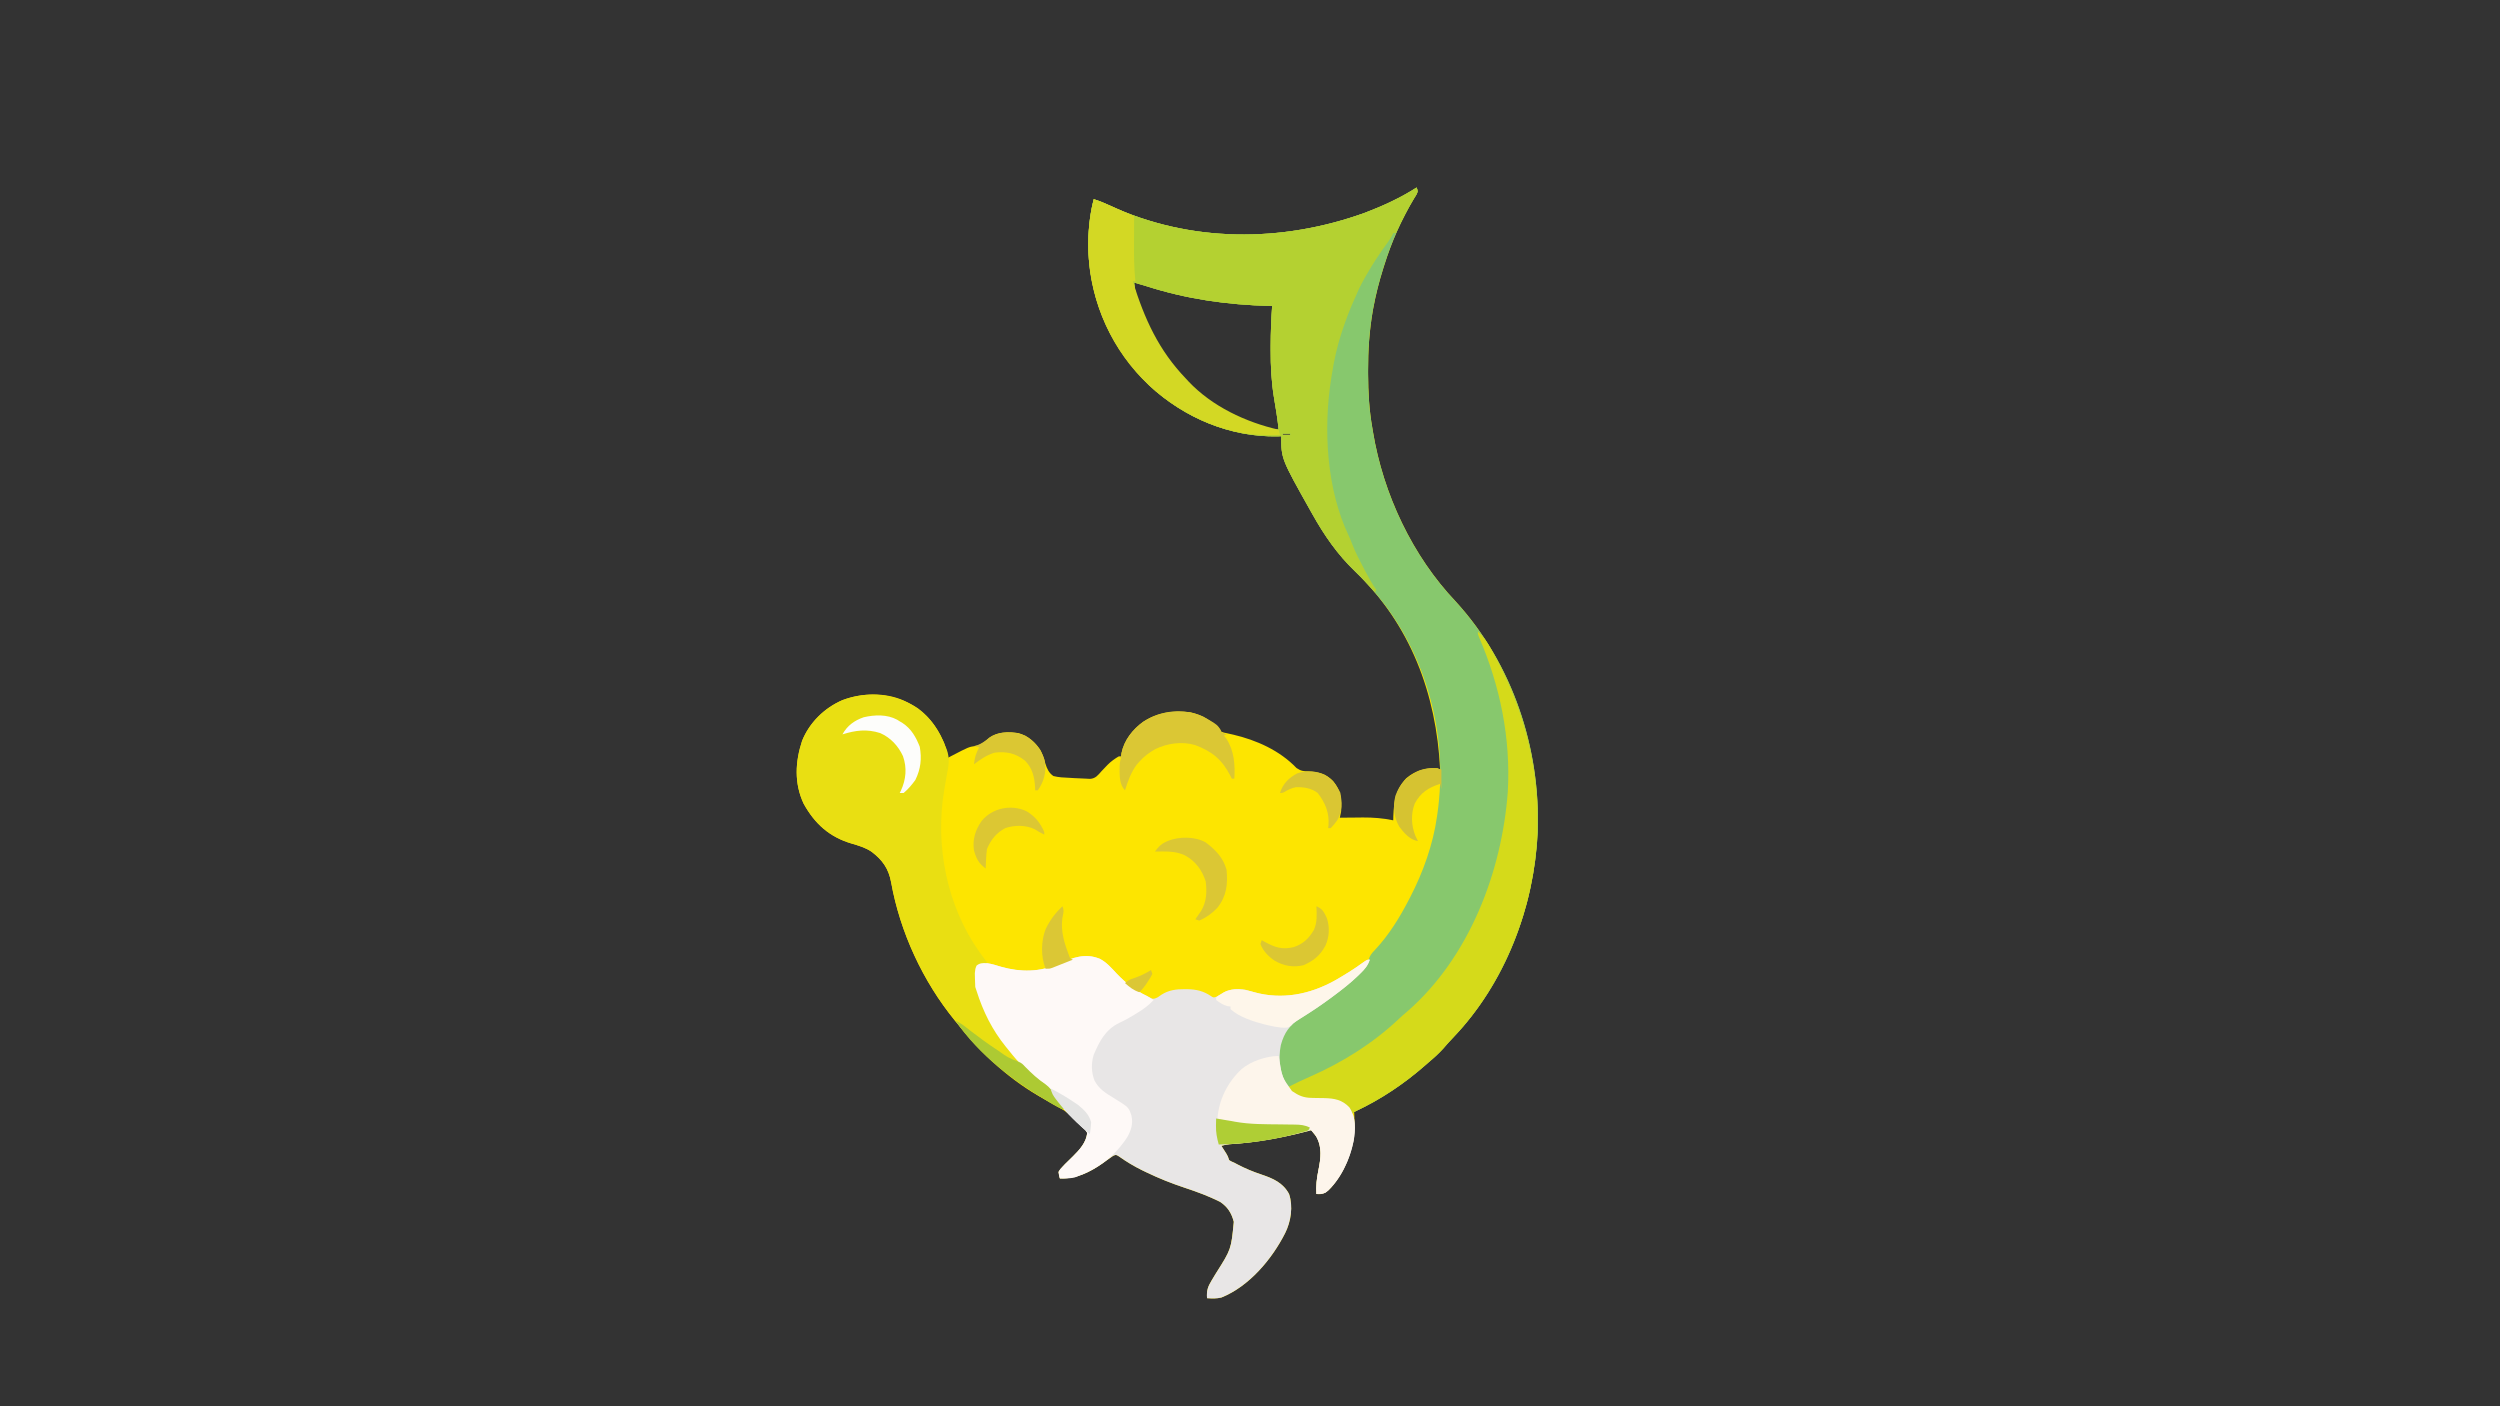 <?xml version="1.0" encoding="UTF-8"?>
<svg version="1.1" xmlns="http://www.w3.org/2000/svg" width="1920" height="1080">
<rect width="100%" height="100%" fill="#333333" stroke="none"/>
<path d="M0 0 C1 3 1 3 -0.266 5.547 C-0.92 6.604 -1.575 7.661 -2.25 8.75 C-11.882 24.919 -19.404 42.05 -25 60 C-25.267 60.842 -25.533 61.685 -25.808 62.553 C-28.864 72.322 -31.391 82.119 -33.25 92.188 C-33.477 93.413 -33.477 93.413 -33.708 94.664 C-36.351 109.954 -37.38 125.123 -37.312 140.625 C-37.311 141.496 -37.309 142.368 -37.307 143.266 C-37.258 157.374 -36.486 171.088 -34 185 C-33.85 185.919 -33.699 186.838 -33.544 187.785 C-25.654 235.379 -3.302 282.953 30 318 C73.734 365.834 95.212 430.634 93 495 C90.168 552.871 68.171 611.099 27.68 653.203 C25.287 655.701 23.008 658.256 20.75 660.875 C17.118 664.975 13.191 668.486 9 672 C8.077 672.811 7.154 673.622 6.203 674.457 C-10.133 688.738 -28.384 700.71 -48 710 C-47.942 711.247 -47.884 712.493 -47.824 713.777 C-47.167 734.051 -52.429 752.101 -65.562 767.875 C-68.256 770.699 -70.152 772.526 -74.062 773.125 C-75.032 773.084 -76.001 773.043 -77 773 C-77.402 766.803 -76.742 761.069 -75.5 755 C-73.682 745.919 -72.323 737.429 -77 729 C-78.305 727.311 -79.634 725.64 -81 724 C-82.28 724.346 -82.28 724.346 -83.586 724.699 C-103.446 729.879 -123.344 733.549 -143.847 734.782 C-145.98 734.998 -147.937 735.427 -150 736 C-149.651 736.543 -149.301 737.085 -148.941 737.645 C-148.486 738.36 -148.031 739.075 -147.562 739.812 C-147.11 740.52 -146.658 741.228 -146.191 741.957 C-145 744 -145 744 -144 747 C-142.214 748.089 -142.214 748.089 -140 749 C-139.202 749.428 -138.404 749.856 -137.582 750.297 C-131.617 753.426 -125.685 755.878 -119.312 758 C-110.36 761.028 -102.627 764.325 -98 773 C-94.788 782.636 -96.562 794.111 -101 803 C-111.093 822.993 -128.64 843.913 -149.891 852.461 C-153.652 853.422 -157.14 853.245 -161 853 C-161.402 847.322 -160.462 844.263 -157.5 839.438 C-156.766 838.211 -156.031 836.984 -155.297 835.758 C-154.917 835.137 -154.538 834.516 -154.146 833.876 C-142.469 815.461 -142.469 815.461 -140.441 794.363 C-142.205 787.621 -145.141 782.911 -150.969 779.016 C-159.704 774.648 -168.539 771.378 -177.812 768.312 C-188.082 764.908 -197.883 761.026 -207.625 756.312 C-208.708 755.79 -209.79 755.268 -210.906 754.73 C-217.173 751.622 -222.941 748.181 -228.638 744.114 C-230.924 742.707 -230.924 742.707 -233.133 743.689 C-234.057 744.338 -234.057 744.338 -235 745 C-235.94 745.656 -236.879 746.312 -237.848 746.988 C-238.909 747.755 -239.969 748.522 -241.062 749.312 C-251.11 756.412 -261.496 761.439 -274 761 C-274.684 758.738 -274.684 758.738 -275 756 C-273.848 754.043 -273.848 754.043 -272.062 752.188 C-271.415 751.499 -270.768 750.811 -270.102 750.102 C-268.067 748.067 -266.004 746.065 -263.938 744.062 C-258.882 739.066 -253.683 733.332 -253 726 C-254.119 723.927 -254.119 723.927 -255.988 722.145 C-256.666 721.445 -257.343 720.745 -258.042 720.024 C-259.166 718.929 -259.166 718.929 -260.312 717.812 C-261.08 717.055 -261.847 716.298 -262.638 715.517 C-269.693 708.82 -277.24 704.491 -285.854 700.137 C-311.052 686.784 -334.544 665.286 -352 643 C-352.856 641.955 -353.714 640.913 -354.574 639.871 C-379.28 609.663 -396.717 571.979 -403.625 533.562 C-405.555 523.052 -410.306 516.376 -418.812 510 C-423.607 506.865 -428.61 505.414 -434.051 503.818 C-451.019 498.801 -462.295 488.625 -470.812 473.188 C-478.16 457.499 -477.27 441.026 -472 425 C-466.39 410.967 -454.832 399.658 -441.039 393.727 C-426.263 388.141 -408.599 387.56 -394 394 C-379.111 400.746 -369.462 411.382 -363 426.305 C-361.568 430.163 -360.73 433.952 -360 438 C-358.949 437.446 -357.899 436.891 -356.816 436.32 C-344.042 429.693 -344.042 429.693 -339.062 428.938 C-334.446 428.224 -331.668 425.705 -328.238 422.656 C-321.75 417.855 -313.703 418.193 -306 419 C-298.54 421.17 -293.344 425.654 -289 432 C-287.2 435.537 -286.07 438.714 -285.125 442.562 C-283.809 446.582 -282.479 449.549 -279 452 C-274.883 453.038 -270.794 453.205 -266.562 453.375 C-265.443 453.443 -264.323 453.512 -263.17 453.582 C-260.113 453.76 -257.061 453.907 -254 454 C-252.425 454.083 -252.425 454.083 -250.818 454.167 C-246.6 453.917 -244.728 451.29 -242.062 448.312 C-241.018 447.206 -239.97 446.103 -238.918 445.004 C-238.168 444.217 -238.168 444.217 -237.404 443.415 C-234.834 440.825 -232.107 438.892 -229 437 C-228.34 437 -227.68 437 -227 437 C-226.893 436.125 -226.786 435.249 -226.676 434.348 C-224.693 424.524 -218.112 416.176 -210.148 410.418 C-198.756 402.899 -187.377 401.717 -174 403 C-164.902 404.986 -157.658 409.555 -151 416 C-150.67 416.66 -150.34 417.32 -150 418 C-148.239 418.634 -148.239 418.634 -146.09 419.043 C-145.272 419.226 -144.455 419.409 -143.613 419.597 C-142.73 419.792 -141.847 419.987 -140.938 420.188 C-122.968 424.419 -105.197 432.339 -92.25 445.875 C-88.614 448.252 -87.003 448.311 -82.75 448.5 C-75.329 448.83 -69.451 450.513 -64.121 455.898 C-58.347 463.161 -57.431 469.909 -58 479 C-58.319 480.669 -58.651 482.337 -59 484 C-58.184 483.99 -57.369 483.979 -56.528 483.968 C-53.442 483.934 -50.356 483.909 -47.269 483.89 C-45.3 483.875 -43.332 483.85 -41.363 483.824 C-33.36 483.784 -25.841 484.374 -18 486 C-17.974 484.961 -17.948 483.922 -17.922 482.852 C-17.517 471.532 -16.128 462.344 -8.062 453.758 C-0.994 447.734 6.866 445.655 16 446 C16.66 446.33 17.32 446.66 18 447 C15.214 388.901 -4.919 335.384 -47.406 294.719 C-60.738 281.909 -71.012 267.108 -80 251 C-80.425 250.25 -80.85 249.5 -81.288 248.727 C-104 208.32 -104 208.32 -104 191 C-104.862 191.035 -105.725 191.07 -106.613 191.105 C-143.013 191.913 -178.767 176.884 -205.203 152.113 C-234.229 124.22 -250.601 88.264 -252.184 47.953 C-252.403 34.915 -251.278 21.645 -248 9 C-243.927 10.256 -240.141 11.81 -236.294 13.614 C-174.119 42.598 -103.515 42.534 -39.658 19.391 C-25.928 14.169 -12.379 7.954 0 0 Z M-217 73 C-214.347 101.392 -197.311 126.987 -178 147 C-177.335 147.717 -176.67 148.433 -175.984 149.172 C-159.676 166.302 -134.423 181.625 -111 186 C-109.334 186.038 -107.666 186.046 -106 186 C-106.824 177.798 -108.153 169.714 -109.539 161.59 C-111.562 149.348 -112.172 137.272 -112.125 124.875 C-112.123 123.621 -112.121 122.366 -112.119 121.073 C-112.073 111.024 -111.699 101.024 -111 91 C-111.616 90.985 -112.232 90.971 -112.866 90.956 C-145.573 90.104 -176.475 85.747 -207.653 75.741 C-210.752 74.763 -213.869 73.872 -217 73 Z M-103 189 C-103 189.33 -103 189.66 -103 190 C-101.02 190 -99.04 190 -97 190 C-97 189.67 -97 189.34 -97 189 C-98.98 189 -100.96 189 -103 189 Z " fill="#FDE500" transform="translate(1088,144)"/>
<path d="M0 0 C1 3 1 3 -0.266 5.547 C-0.92 6.604 -1.575 7.661 -2.25 8.75 C-11.882 24.919 -19.404 42.05 -25 60 C-25.4 61.264 -25.4 61.264 -25.808 62.553 C-28.864 72.322 -31.391 82.119 -33.25 92.188 C-33.477 93.413 -33.477 93.413 -33.708 94.664 C-36.351 109.954 -37.38 125.123 -37.312 140.625 C-37.311 141.496 -37.309 142.368 -37.307 143.266 C-37.258 157.374 -36.486 171.088 -34 185 C-33.85 185.919 -33.699 186.838 -33.544 187.785 C-25.654 235.379 -3.302 282.953 30 318 C73.734 365.834 95.212 430.634 93 495 C90.168 552.871 68.171 611.099 27.68 653.203 C25.287 655.701 23.008 658.256 20.75 660.875 C17.118 664.975 13.191 668.486 9 672 C8.077 672.811 7.154 673.622 6.203 674.457 C-9.567 688.244 -27.205 700.193 -46.215 709.062 C-48.18 709.982 -48.18 709.982 -50 712 C-50.557 710.639 -50.557 710.639 -51.125 709.25 C-53.769 704.667 -57.036 702.655 -62 701 C-63.729 700.909 -65.46 700.868 -67.191 700.859 C-68.219 700.84 -69.247 700.821 -70.307 700.801 C-72.45 700.767 -74.593 700.749 -76.736 700.746 C-84.833 700.555 -91.851 698.947 -97.879 693.213 C-104.441 685.701 -106.787 674.792 -106.375 665.043 C-105.071 654.46 -101.771 647.297 -94 640 C-90.575 637.442 -86.985 635.245 -83.312 633.062 C-74.765 627.8 -66.747 622.384 -59 616 C-58.175 615.325 -58.175 615.325 -57.334 614.637 C-44.955 605.719 -44.955 605.719 -37.062 593.625 C-35.921 589.73 -34.862 588.514 -32.125 585.625 C-21.417 574.263 -13.146 560.822 -6 547 C-5.628 546.287 -5.256 545.574 -4.872 544.839 C4.994 525.703 12.652 504.381 15.625 483 C15.75 482.128 15.875 481.255 16.003 480.357 C23.825 424.688 9.782 366.742 -23.719 321.505 C-30.943 311.942 -38.747 303.007 -47.406 294.719 C-60.738 281.909 -71.012 267.108 -80 251 C-80.425 250.25 -80.85 249.5 -81.288 248.727 C-104 208.32 -104 208.32 -104 191 C-104.862 191.035 -105.725 191.07 -106.613 191.105 C-143.013 191.913 -178.767 176.884 -205.203 152.113 C-234.229 124.22 -250.601 88.264 -252.184 47.953 C-252.403 34.915 -251.278 21.645 -248 9 C-243.927 10.256 -240.141 11.81 -236.294 13.614 C-174.119 42.598 -103.515 42.534 -39.658 19.391 C-25.928 14.169 -12.379 7.954 0 0 Z M-217 73 C-214.347 101.392 -197.311 126.987 -178 147 C-177.335 147.717 -176.67 148.433 -175.984 149.172 C-159.676 166.302 -134.423 181.625 -111 186 C-109.334 186.038 -107.666 186.046 -106 186 C-106.824 177.798 -108.153 169.714 -109.539 161.59 C-111.562 149.348 -112.172 137.272 -112.125 124.875 C-112.123 123.621 -112.121 122.366 -112.119 121.073 C-112.073 111.024 -111.699 101.024 -111 91 C-111.616 90.985 -112.232 90.971 -112.866 90.956 C-145.573 90.104 -176.475 85.747 -207.653 75.741 C-210.752 74.763 -213.869 73.872 -217 73 Z M-103 189 C-103 189.33 -103 189.66 -103 190 C-101.02 190 -99.04 190 -97 190 C-97 189.67 -97 189.34 -97 189 C-98.98 189 -100.96 189 -103 189 Z " fill="#87C86D" transform="translate(1088,144)"/>
<path d="M0 0 C5.154 2.771 8.79 7.011 12.73 11.254 C19.937 18.759 26.668 24.112 36.105 28.504 C36.853 28.898 37.601 29.293 38.371 29.699 C40.072 30.657 40.072 30.657 41.98 30.379 C44.316 29.504 44.316 29.504 46.918 27.566 C52.589 23.897 58.332 23.138 64.98 23.191 C65.681 23.195 66.381 23.198 67.103 23.202 C73.892 23.344 79.201 24.589 84.855 28.316 C87.074 29.807 87.074 29.807 89.605 28.879 C91.315 27.939 93.002 26.957 94.668 25.941 C99.802 22.914 105.288 22.931 111.105 23.504 C113.49 24.137 115.864 24.808 118.23 25.504 C139.72 31.506 160.907 27.25 180.05 16.676 C187.575 12.385 194.96 7.831 201.945 2.703 C205.105 0.504 205.105 0.504 207.105 0.504 C205.688 5.035 203.192 7.885 199.855 11.129 C199.327 11.649 198.798 12.169 198.253 12.705 C192.265 18.48 185.781 23.555 179.105 28.504 C178.541 28.924 177.977 29.344 177.395 29.776 C171.934 33.815 166.406 37.71 160.656 41.328 C159.9 41.806 159.144 42.283 158.365 42.775 C156.905 43.69 155.439 44.595 153.966 45.486 C145.532 50.756 141.416 56.496 138.801 66.109 C136.52 77.246 138.252 88.696 144.23 98.504 C148.231 103.211 153.97 106.044 160.041 106.934 C163.112 107.073 166.157 107.103 169.23 107.066 C176.71 107.006 182.815 107.066 189.105 111.504 C194.739 117.434 195.558 122.53 195.537 130.457 C195.089 147.713 187.154 165.301 175.293 177.738 C172.141 180.283 170.104 180.674 166.105 180.504 C165.703 174.307 166.364 168.573 167.605 162.504 C169.424 153.423 170.782 144.933 166.105 136.504 C164.801 134.815 163.472 133.144 162.105 131.504 C161.252 131.735 160.399 131.965 159.52 132.203 C139.659 137.383 119.761 141.053 99.258 142.286 C97.126 142.502 95.168 142.931 93.105 143.504 C93.455 144.047 93.804 144.589 94.164 145.148 C94.619 145.864 95.074 146.579 95.543 147.316 C95.995 148.024 96.448 148.732 96.914 149.461 C98.105 151.504 98.105 151.504 99.105 154.504 C100.891 155.593 100.891 155.593 103.105 156.504 C103.903 156.932 104.701 157.36 105.523 157.801 C111.488 160.93 117.42 163.382 123.793 165.504 C132.745 168.532 140.479 171.829 145.105 180.504 C148.317 190.14 146.543 201.615 142.105 210.504 C132.013 230.497 114.465 251.417 93.215 259.965 C89.454 260.926 85.965 260.749 82.105 260.504 C81.704 254.826 82.643 251.767 85.605 246.941 C86.34 245.715 87.074 244.488 87.809 243.262 C88.188 242.641 88.568 242.02 88.959 241.38 C100.636 222.965 100.636 222.965 102.664 201.867 C100.9 195.124 97.964 190.415 92.137 186.52 C83.401 182.152 74.566 178.882 65.293 175.816 C55.024 172.412 45.222 168.53 35.48 163.816 C34.398 163.294 33.315 162.772 32.2 162.234 C25.933 159.126 20.164 155.685 14.467 151.618 C12.182 150.211 12.182 150.211 9.972 151.193 C9.356 151.626 8.74 152.058 8.105 152.504 C7.166 153.16 6.226 153.816 5.258 154.492 C3.666 155.643 3.666 155.643 2.043 156.816 C-8.005 163.916 -18.391 168.943 -30.895 168.504 C-31.578 166.242 -31.578 166.242 -31.895 163.504 C-30.742 161.547 -30.742 161.547 -28.957 159.691 C-28.31 159.003 -27.663 158.315 -26.996 157.605 C-24.961 155.571 -22.898 153.569 -20.832 151.566 C-15.799 146.592 -10.528 140.819 -9.895 133.504 C-11.15 131.47 -11.15 131.47 -13.164 129.754 C-13.884 129.069 -14.604 128.384 -15.345 127.679 C-16.125 126.961 -16.904 126.243 -17.707 125.504 C-25.47 118.073 -33.122 110.451 -38.301 100.914 C-40.301 97.889 -42.563 96.281 -45.52 94.191 C-55.091 87.238 -62.615 79.834 -69.895 70.504 C-70.711 69.504 -71.526 68.503 -72.367 67.473 C-82.954 54.369 -89.816 40.52 -94.895 24.504 C-95.225 23.514 -95.555 22.524 -95.895 21.504 C-96.04 19.195 -96.115 16.88 -96.145 14.566 C-96.17 13.341 -96.196 12.115 -96.223 10.852 C-95.895 7.504 -95.895 7.504 -94.879 5.062 C-92.332 3.062 -90.297 3.045 -87.12 3.207 C-83.291 3.718 -79.701 4.865 -76.02 6.004 C-61.124 10.237 -46.2 10.163 -31.91 3.746 C-21.534 -0.905 -11.225 -4.884 0 0 Z " fill="#E8E6E6" transform="translate(844.895,736.496)"/>
<path d="M0 0 C1 3 1 3 -0.336 5.723 C-1.009 6.825 -1.682 7.927 -2.375 9.062 C-5.85 14.878 -8.997 20.803 -12 26.875 C-12.398 27.678 -12.795 28.481 -13.205 29.309 C-14.14 31.204 -15.07 33.102 -16 35 C-16.66 35 -17.32 35 -18 35 C-18.281 35.59 -18.561 36.181 -18.85 36.789 C-19.905 38.818 -21.034 40.542 -22.398 42.371 C-28.262 50.374 -33.649 58.5 -38.562 67.125 C-39.062 68.001 -39.562 68.877 -40.078 69.779 C-42.689 74.433 -44.985 79.06 -47 84 C-47.449 84.993 -47.897 85.985 -48.359 87.008 C-51.524 94.102 -54.221 101.262 -56.688 108.625 C-56.973 109.471 -57.258 110.317 -57.552 111.188 C-61.04 121.793 -63.413 132.475 -65.125 143.5 C-65.294 144.538 -65.463 145.575 -65.637 146.645 C-71.775 185.454 -69.304 231.791 -52.015 267.795 C-50.995 270.01 -50.121 272.245 -49.254 274.523 C-46.889 280.474 -43.988 286.092 -41 291.75 C-40.219 293.252 -40.219 293.252 -39.422 294.785 C-36.839 299.709 -34.213 304.459 -31 309 C-31.33 309.66 -31.66 310.32 -32 311 C-33.056 309.836 -33.056 309.836 -34.133 308.648 C-35.129 307.557 -36.127 306.466 -37.125 305.375 C-37.93 304.494 -37.93 304.494 -38.752 303.594 C-41.579 300.529 -44.442 297.534 -47.457 294.652 C-60.792 281.899 -71.031 267.073 -80 251 C-80.425 250.25 -80.85 249.5 -81.288 248.727 C-104 208.32 -104 208.32 -104 191 C-104.862 191.035 -105.725 191.07 -106.613 191.105 C-143.013 191.913 -178.767 176.884 -205.203 152.113 C-234.229 124.22 -250.601 88.264 -252.184 47.953 C-252.403 34.915 -251.278 21.645 -248 9 C-243.927 10.256 -240.141 11.81 -236.294 13.614 C-174.119 42.598 -103.515 42.534 -39.658 19.391 C-25.928 14.169 -12.379 7.954 0 0 Z M-217 73 C-214.347 101.392 -197.311 126.987 -178 147 C-177.335 147.717 -176.67 148.433 -175.984 149.172 C-159.676 166.302 -134.423 181.625 -111 186 C-109.334 186.038 -107.666 186.046 -106 186 C-106.824 177.798 -108.153 169.714 -109.539 161.59 C-111.562 149.348 -112.172 137.272 -112.125 124.875 C-112.123 123.621 -112.121 122.366 -112.119 121.073 C-112.073 111.024 -111.699 101.024 -111 91 C-111.616 90.985 -112.232 90.971 -112.866 90.956 C-145.573 90.104 -176.475 85.747 -207.653 75.741 C-210.752 74.763 -213.869 73.872 -217 73 Z M-103 189 C-103 189.33 -103 189.66 -103 190 C-101.02 190 -99.04 190 -97 190 C-97 189.67 -97 189.34 -97 189 C-98.98 189 -100.96 189 -103 189 Z " fill="#B4D131" transform="translate(1088,144)"/>
<path d="M0 0 C10.175 7.566 16.375 17.327 21 29 C21.344 29.812 21.688 30.624 22.043 31.461 C24.723 38.694 23.496 44.592 22 52 C21.457 55.038 20.945 58.081 20.438 61.125 C20.307 61.905 20.177 62.685 20.043 63.489 C13.078 105.825 22.255 151.868 47.192 187.11 C48.489 188.898 49.804 190.67 51.129 192.438 C53 195 53 195 53 196 C51.298 196.433 51.298 196.433 49.562 196.875 C48.387 197.246 47.211 197.618 46 198 C42.607 204.786 44.828 214.518 47 221.375 C53.441 239.434 63.737 254.369 76 269 C76.675 269.862 77.351 270.725 78.047 271.613 C81.834 276.241 86.492 279.895 91.27 283.461 C91.843 283.891 92.417 284.322 93.008 284.765 C94.142 285.61 95.283 286.446 96.431 287.272 C100.232 290.096 102.521 292.998 105 297 C106.396 298.808 107.811 300.601 109.25 302.375 C109.956 303.249 110.663 304.123 111.391 305.023 C111.922 305.676 112.453 306.328 113 307 C112.34 307.33 111.68 307.66 111 308 C108.52 306.81 106.187 305.565 103.812 304.188 C103.099 303.779 102.386 303.37 101.651 302.949 C74.904 287.423 50.11 267.398 31 243 C30.144 241.955 29.286 240.913 28.426 239.871 C3.72 209.663 -13.717 171.979 -20.625 133.562 C-22.555 123.052 -27.306 116.376 -35.812 110 C-40.607 106.865 -45.61 105.414 -51.051 103.818 C-68.019 98.801 -79.295 88.625 -87.812 73.188 C-95.16 57.499 -94.27 41.026 -89 25 C-83.39 10.967 -71.832 -0.342 -58.039 -6.273 C-38.621 -13.614 -17.371 -11.439 0 0 Z " fill="#E9DF12" transform="translate(705,544)"/>
<path d="M0 0 C4.527 4.071 7.339 8.529 10.312 13.812 C10.792 14.656 11.271 15.499 11.765 16.367 C45.235 75.756 54.882 144.108 37.188 210.188 C26.649 247.855 7.915 283.883 -19.32 312.203 C-21.713 314.701 -23.992 317.256 -26.25 319.875 C-29.882 323.975 -33.809 327.486 -38 331 C-38.923 331.811 -39.846 332.622 -40.797 333.457 C-56.567 347.244 -74.205 359.193 -93.215 368.062 C-95.18 368.982 -95.18 368.982 -97 371 C-97.371 370.092 -97.743 369.185 -98.125 368.25 C-100.769 363.667 -104.036 361.655 -109 360 C-110.729 359.909 -112.46 359.868 -114.191 359.859 C-115.219 359.84 -116.247 359.821 -117.307 359.801 C-119.45 359.767 -121.593 359.749 -123.736 359.746 C-131.058 359.573 -136.952 358.316 -143 354 C-144.776 351.831 -144.776 351.831 -146 350 C-140.445 347.091 -134.796 344.454 -129.056 341.937 C-103.927 330.88 -80.595 316.341 -60.594 297.441 C-58.447 295.42 -56.263 293.512 -54 291.625 C-6.57 250.161 18.479 184.47 23 123 C25.299 81.653 17.083 41.758 0.731 3.929 C0 2 0 2 0 0 Z " fill="#D5DA1A" transform="translate(1135,485)"/>
<path d="M0 0 C5.154 2.771 8.79 7.011 12.73 11.254 C19.981 18.804 26.705 23.961 36.105 28.504 C37.782 29.486 39.453 30.481 41.105 31.504 C37.272 35.656 33.231 38.571 28.418 41.504 C27.709 41.944 27 42.384 26.27 42.837 C22.466 45.169 18.668 47.272 14.605 49.129 C4.129 54.235 -0.509 63.182 -4.895 73.504 C-6.938 79.884 -6.798 87.1 -4.332 93.316 C-0.966 99.852 4.186 102.959 10.346 106.719 C22.015 113.902 22.015 113.902 24.105 120.504 C25.384 126.566 23.855 131.44 20.898 136.766 C10.797 152.193 -2.183 161.624 -19.582 167.816 C-23.491 168.628 -26.91 168.644 -30.895 168.504 C-31.578 166.242 -31.578 166.242 -31.895 163.504 C-30.742 161.547 -30.742 161.547 -28.957 159.691 C-28.31 159.003 -27.663 158.315 -26.996 157.605 C-24.961 155.571 -22.898 153.569 -20.832 151.566 C-15.799 146.592 -10.528 140.819 -9.895 133.504 C-11.15 131.47 -11.15 131.47 -13.164 129.754 C-13.884 129.069 -14.604 128.384 -15.345 127.679 C-16.125 126.961 -16.904 126.243 -17.707 125.504 C-25.47 118.073 -33.122 110.451 -38.301 100.914 C-40.301 97.889 -42.563 96.281 -45.52 94.191 C-55.091 87.238 -62.615 79.834 -69.895 70.504 C-70.711 69.504 -71.526 68.503 -72.367 67.473 C-82.954 54.369 -89.816 40.52 -94.895 24.504 C-95.225 23.514 -95.555 22.524 -95.895 21.504 C-96.04 19.195 -96.115 16.88 -96.145 14.566 C-96.17 13.341 -96.196 12.115 -96.223 10.852 C-95.895 7.504 -95.895 7.504 -94.879 5.062 C-92.332 3.062 -90.297 3.045 -87.12 3.207 C-83.291 3.718 -79.701 4.865 -76.02 6.004 C-61.124 10.237 -46.2 10.163 -31.91 3.746 C-21.534 -0.905 -11.225 -4.884 0 0 Z " fill="#FEF9F7" transform="translate(844.895,736.496)"/>
<path d="M0 0 C5.172 1.597 10.016 3.712 14.938 5.938 C16.488 6.635 18.039 7.331 19.59 8.027 C20.269 8.334 20.948 8.641 21.648 8.957 C24.753 10.334 27.876 11.666 31 13 C30.995 14.088 30.99 15.177 30.984 16.298 C30.966 20.391 30.954 24.483 30.945 28.576 C30.94 30.337 30.933 32.098 30.925 33.859 C30.877 43.624 30.91 53.281 32 63 C31.34 63 30.68 63 30 63 C38.936 91.862 49.814 116.023 71 138 C71.592 138.643 72.183 139.286 72.793 139.949 C90.832 159.057 116.699 171.251 142 177 C142.33 178.32 142.66 179.64 143 181 C129.059 181.51 116.426 180.896 103 177 C102.033 176.727 102.033 176.727 101.046 176.449 C84.579 171.707 69.828 164.025 56 154 C55.144 153.389 54.288 152.778 53.406 152.148 C22.696 128.911 2.93 94.245 -2.746 56.305 C-5.221 37.653 -4.737 18.272 0 0 Z " fill="#D3D824" transform="translate(840,153)"/>
<path d="M0 0 C0.159 0.967 0.317 1.934 0.48 2.93 C2.611 16.231 2.611 16.231 10.219 26.906 C15.223 30.351 19.139 32.103 25.262 32.176 C26.817 32.212 26.817 32.212 28.404 32.248 C30.573 32.291 32.743 32.322 34.912 32.342 C42.801 32.551 48.71 33.537 54.375 39.5 C59.431 47.278 59.136 56.212 57.629 65.214 C54.511 79.548 47.648 95.599 36 105 C33.366 106.026 31.864 106.122 29 106 C28.598 99.803 29.258 94.069 30.5 88 C32.504 77.992 33.632 69.163 27.863 60.242 C25.243 56.82 23.082 55.202 19 54 C15.974 53.71 12.96 53.699 9.922 53.691 C8.102 53.666 6.281 53.641 4.461 53.615 C1.625 53.587 -1.212 53.563 -4.048 53.544 C-18.877 53.425 -32.733 52.246 -47 48 C-45.898 33.401 -39.112 20.042 -28.484 10.09 C-21.277 4.027 -9.498 0 0 0 Z " fill="#FDF5EB" transform="translate(982,811)"/>
<path d="M0 0 C11.267 6.467 11.267 6.467 13.852 11.637 C15.868 12.77 15.868 12.77 17.852 13.637 C17.192 13.967 16.532 14.297 15.852 14.637 C16.429 15.359 17.007 16.08 17.602 16.824 C23.742 26.188 24.438 36.764 23.852 47.637 C23.192 47.637 22.532 47.637 21.852 47.637 C21.511 46.935 21.171 46.234 20.82 45.512 C14.484 33.11 6.739 26.666 -6.344 21.824 C-16.46 18.875 -27.573 20.454 -36.957 24.996 C-41.632 27.691 -45.579 30.543 -49.148 34.637 C-49.829 35.4 -50.51 36.163 -51.211 36.949 C-55.554 42.973 -57.991 49.576 -60.148 56.637 C-64.405 52.38 -64.283 45.504 -64.336 39.762 C-64.314 36.655 -64.139 34.609 -63.148 31.637 C-63.808 31.307 -64.468 30.977 -65.148 30.637 C-64.488 30.637 -63.828 30.637 -63.148 30.637 C-63.041 29.761 -62.934 28.886 -62.824 27.984 C-60.841 18.161 -54.26 9.812 -46.297 4.055 C-32.648 -4.954 -15.074 -6.797 0 0 Z " fill="#DBC734" transform="translate(924.148,550.363)"/>
<path d="M0 0 C-1.417 4.531 -3.914 7.381 -7.25 10.625 C-7.779 11.145 -8.307 11.665 -8.852 12.201 C-14.84 17.976 -21.324 23.051 -28 28 C-28.564 28.42 -29.129 28.84 -29.71 29.272 C-37.398 34.956 -45.316 40.237 -53.404 45.334 C-54.089 45.769 -54.774 46.204 -55.48 46.652 C-56.088 47.034 -56.695 47.415 -57.321 47.808 C-59.068 48.96 -59.068 48.96 -60.49 50.629 C-62.729 52.662 -64.93 52.315 -67.828 52.2 C-71.285 51.882 -74.632 51.247 -78 50.438 C-78.724 50.265 -79.448 50.093 -80.194 49.916 C-89.09 47.658 -100.106 44.269 -107 38 C-107 37.34 -107 36.68 -107 36 C-107.701 35.917 -108.403 35.835 -109.125 35.75 C-112.69 34.82 -115.09 33.233 -118 31 C-118 30.34 -118 29.68 -118 29 C-116.391 27.746 -116.391 27.746 -114.25 26.438 C-113.554 26.003 -112.858 25.569 -112.141 25.121 C-104.649 21.197 -96.643 22.715 -88.875 25 C-67.386 31.002 -46.198 26.746 -27.056 16.172 C-19.531 11.881 -12.145 7.327 -5.16 2.199 C-2 0 -2 0 0 0 Z " fill="#FEF6EA" transform="translate(1052,737)"/>
<path d="M0 0 C7.69 5.827 13.336 11.609 16 21 C17.073 32.225 15.983 41.327 8.875 50.25 C4.959 54.412 0.287 57.791 -5 60 C-5.99 59.67 -6.98 59.34 -8 59 C-7.59 58.42 -7.18 57.84 -6.758 57.242 C-6.219 56.461 -5.68 55.68 -5.125 54.875 C-4.591 54.109 -4.058 53.344 -3.508 52.555 C0.691 45.441 0.959 38.058 0 30 C-2.808 21.195 -7.78 14.457 -15.891 9.949 C-21.503 7.375 -26.704 6.876 -32.812 6.938 C-33.974 6.947 -35.135 6.956 -36.332 6.965 C-37.212 6.976 -38.093 6.988 -39 7 C-36.595 3.758 -34.686 1.449 -31 -0.25 C-30.34 -0.565 -29.68 -0.879 -29 -1.203 C-20.352 -4.649 -8.182 -4.705 0 0 Z " fill="#DBC734" transform="translate(926,647)"/>
<path d="M0 0 C0.655 0.412 1.31 0.825 1.984 1.25 C2.68 1.663 3.377 2.075 4.094 2.5 C10.887 6.995 14.427 13.286 17.359 20.75 C18.984 29.85 18.125 37.881 13.984 46.25 C11.309 49.94 8.494 53.328 4.984 56.25 C3.994 56.25 3.004 56.25 1.984 56.25 C2.273 55.679 2.562 55.108 2.859 54.52 C6.823 45.863 7.649 37.098 4.484 28 C0.845 20.104 -5.053 13.742 -13.016 10.25 C-23.265 6.985 -31.885 8.069 -42.016 11.25 C-38.34 4.537 -32.905 0.59 -25.684 -1.898 C-17.237 -3.859 -7.788 -4.216 0 0 Z " fill="#FDFDFB" transform="translate(689.016,552.75)"/>
<path d="M0 0 C7.176 4.178 11.994 10.152 14.562 18 C16.368 25.36 15.173 32.558 11.438 39.125 C10.819 40.074 10.2 41.023 9.562 42 C8.902 42 8.242 42 7.562 42 C7.548 41.322 7.534 40.644 7.52 39.945 C7.109 31.941 5.515 24.928 -0.336 19.113 C-7.455 13.481 -14.465 11.989 -23.438 13 C-29.521 14.784 -34.45 18.18 -39.438 22 C-38.94 17.027 -37.884 13.362 -35.438 9 C-36.758 8.67 -38.078 8.34 -39.438 8 C-38.612 7.794 -37.788 7.588 -36.938 7.375 C-33.165 5.893 -30.648 4.009 -27.562 1.438 C-19.814 -3.804 -8.347 -3.796 0 0 Z " fill="#DBC733" transform="translate(787.438,565)"/>
<path d="M0 0 C0 4.95 0 9.9 0 15 C-0.495 13.02 -0.495 13.02 -1 11 C-9.881 13.877 -15.966 17.68 -20.438 26.062 C-23.582 34.039 -23.131 42.991 -20 50.875 C-19.358 52.262 -18.701 53.642 -18 55 C-24.289 53.919 -28.664 48.758 -32.375 43.875 C-36.662 36.29 -37.343 28.741 -35.348 20.211 C-31.978 10.869 -26.335 5.107 -17.43 0.91 C-11.754 -1.216 -5.818 -1.939 0 0 Z " fill="#D6C331" transform="translate(1107,591)"/>
<path d="M0 0 C6.65 3.954 10.652 8.928 13.734 16.031 C13.734 16.691 13.734 17.351 13.734 18.031 C11.153 16.783 8.85 15.464 6.422 13.906 C-0.325 10.558 -8.985 10.624 -16.059 12.949 C-23.023 16.554 -27.196 21.845 -30.266 29.031 C-30.621 31.719 -30.862 34.216 -30.953 36.906 C-30.987 37.595 -31.021 38.283 -31.057 38.992 C-31.138 40.671 -31.204 42.351 -31.266 44.031 C-36.675 40.111 -38.525 36.375 -40.266 30.031 C-41.488 21.91 -39.186 14.474 -34.578 7.781 C-26.458 -2.389 -11.902 -5.493 0 0 Z " fill="#DCC733" transform="translate(788.266,622.969)"/>
<path d="M0 0 C0.715 0.121 1.431 0.242 2.168 0.367 C3.663 0.619 3.663 0.619 5.188 0.875 C6.15 1.037 7.113 1.2 8.105 1.367 C9.391 1.576 10.676 1.785 12 2 C12.848 2.165 13.697 2.329 14.571 2.499 C26.11 4.568 37.705 4.403 49.393 4.532 C52.189 4.565 54.985 4.611 57.781 4.656 C58.633 4.662 59.485 4.667 60.363 4.672 C64.682 4.745 68.065 4.998 72 7 C71 9 71 9 69.188 9.714 C66.483 10.449 63.778 11.178 61.062 11.875 C60.039 12.138 59.016 12.401 57.962 12.673 C39.546 17.238 20.951 19.572 2 20 C0.621 15.004 -0.244 10.72 -0.125 5.5 C-0.107 4.458 -0.089 3.417 -0.07 2.344 C-0.036 1.184 -0.036 1.184 0 0 Z " fill="#AFCE35" transform="translate(934,859)"/>
<path d="M0 0 C4.65 1.848 5.961 4.689 8.016 9.078 C10.343 15.988 9.953 23.537 6.969 30.195 C2.839 37.888 -2.006 41.815 -10 45.312 C-18.051 47.157 -25.063 45.85 -32.172 41.746 C-36.935 38.46 -40.864 34.475 -43 29 C-42.505 27.515 -42.505 27.515 -42 26 C-40.875 26.65 -40.875 26.65 -39.727 27.312 C-31.811 31.619 -26.228 33.517 -17.402 31.367 C-10.113 28.927 -5.743 24.702 -1.906 18.125 C0.705 12.323 0.281 6.24 0 0 Z " fill="#DBC733" transform="translate(1011,696)"/>
<path d="M0 0 C2.76 1.295 5.091 2.724 7.477 4.617 C8.139 5.136 8.801 5.655 9.483 6.19 C10.19 6.746 10.897 7.302 11.625 7.875 C17.81 12.674 24.104 17.23 30.625 21.562 C31.358 22.05 32.091 22.538 32.846 23.041 C40.067 28.196 40.067 28.196 48.125 31.438 C50.518 32.155 51.708 33.557 53.391 35.344 C58.127 40.218 63.212 44.916 68.875 48.688 C72.295 51.218 73.761 53.404 76 57 C78.616 60.375 81.304 63.689 84 67 C83.01 67.495 83.01 67.495 82 68 C79.52 66.81 77.187 65.565 74.812 64.188 C73.743 63.574 73.743 63.574 72.651 62.949 C45.654 47.279 17.492 26.239 0 0 Z " fill="#ADCA33" transform="translate(734,784)"/>
<path d="M0 0 C5.824 3.343 9.034 7.874 11.938 13.812 C13.412 21.335 13.426 28.205 9.562 35 C8.007 37.201 6.434 39.033 4.562 41 C3.902 41 3.243 41 2.562 41 C2.655 40.308 2.748 39.616 2.844 38.902 C3.569 29.068 0.408 21.722 -5.438 14 C-10.338 10.307 -16.203 9.335 -22.262 9.594 C-25.445 10.188 -28.025 11.505 -30.809 13.125 C-32.438 14 -32.438 14 -34.438 14 C-32.133 6.877 -27.645 2.281 -21.09 -1.078 C-14.066 -3.519 -6.756 -2.992 0 0 Z " fill="#DAC633" transform="translate(1017.438,595)"/>
<path d="M0 0 C0.684 2.127 1.118 3.546 0.547 5.738 C-1.878 15.769 0.452 25.587 4 35 C4.333 35.927 4.665 36.854 5.008 37.809 C5.795 40.16 5.795 40.16 8 41 C5.066 42.175 2.127 43.339 -0.812 44.5 C-1.646 44.834 -2.479 45.168 -3.338 45.512 C-4.542 45.985 -4.542 45.985 -5.77 46.469 C-6.508 46.762 -7.246 47.055 -8.007 47.357 C-10 48 -10 48 -13 48 C-16.705 38.625 -16.584 26.724 -12.875 17.375 C-9.629 10.735 -5.435 5.017 0 0 Z " fill="#DBC735" transform="translate(816,696)"/>
<path d="M0 0 C6.188 3.162 12.129 6.597 17.875 10.5 C18.924 11.212 19.974 11.923 21.055 12.656 C25.489 16.185 29.682 20.331 31 26 C30.856 29.034 30.483 32.002 30 35 C20.889 27.546 12.533 19.302 5.312 10 C4.68 9.191 4.68 9.191 4.034 8.365 C1.993 5.658 0.481 3.394 0 0 Z " fill="#E4E4E3" transform="translate(807,836)"/>
<path d="M0 0 C0.33 0.99 0.66 1.98 1 3 C-0.328 5.594 -0.328 5.594 -2.25 8.5 C-2.874 9.459 -3.498 10.418 -4.141 11.406 C-5.651 13.513 -7.095 15.26 -9 17 C-13.593 15.514 -16.436 13.15 -20 10 C-17.661 7.661 -15.933 7.167 -12.812 6.125 C-8.167 4.499 -4.172 2.596 0 0 Z " fill="#DBC735" transform="translate(884,745)"/>
</svg>

